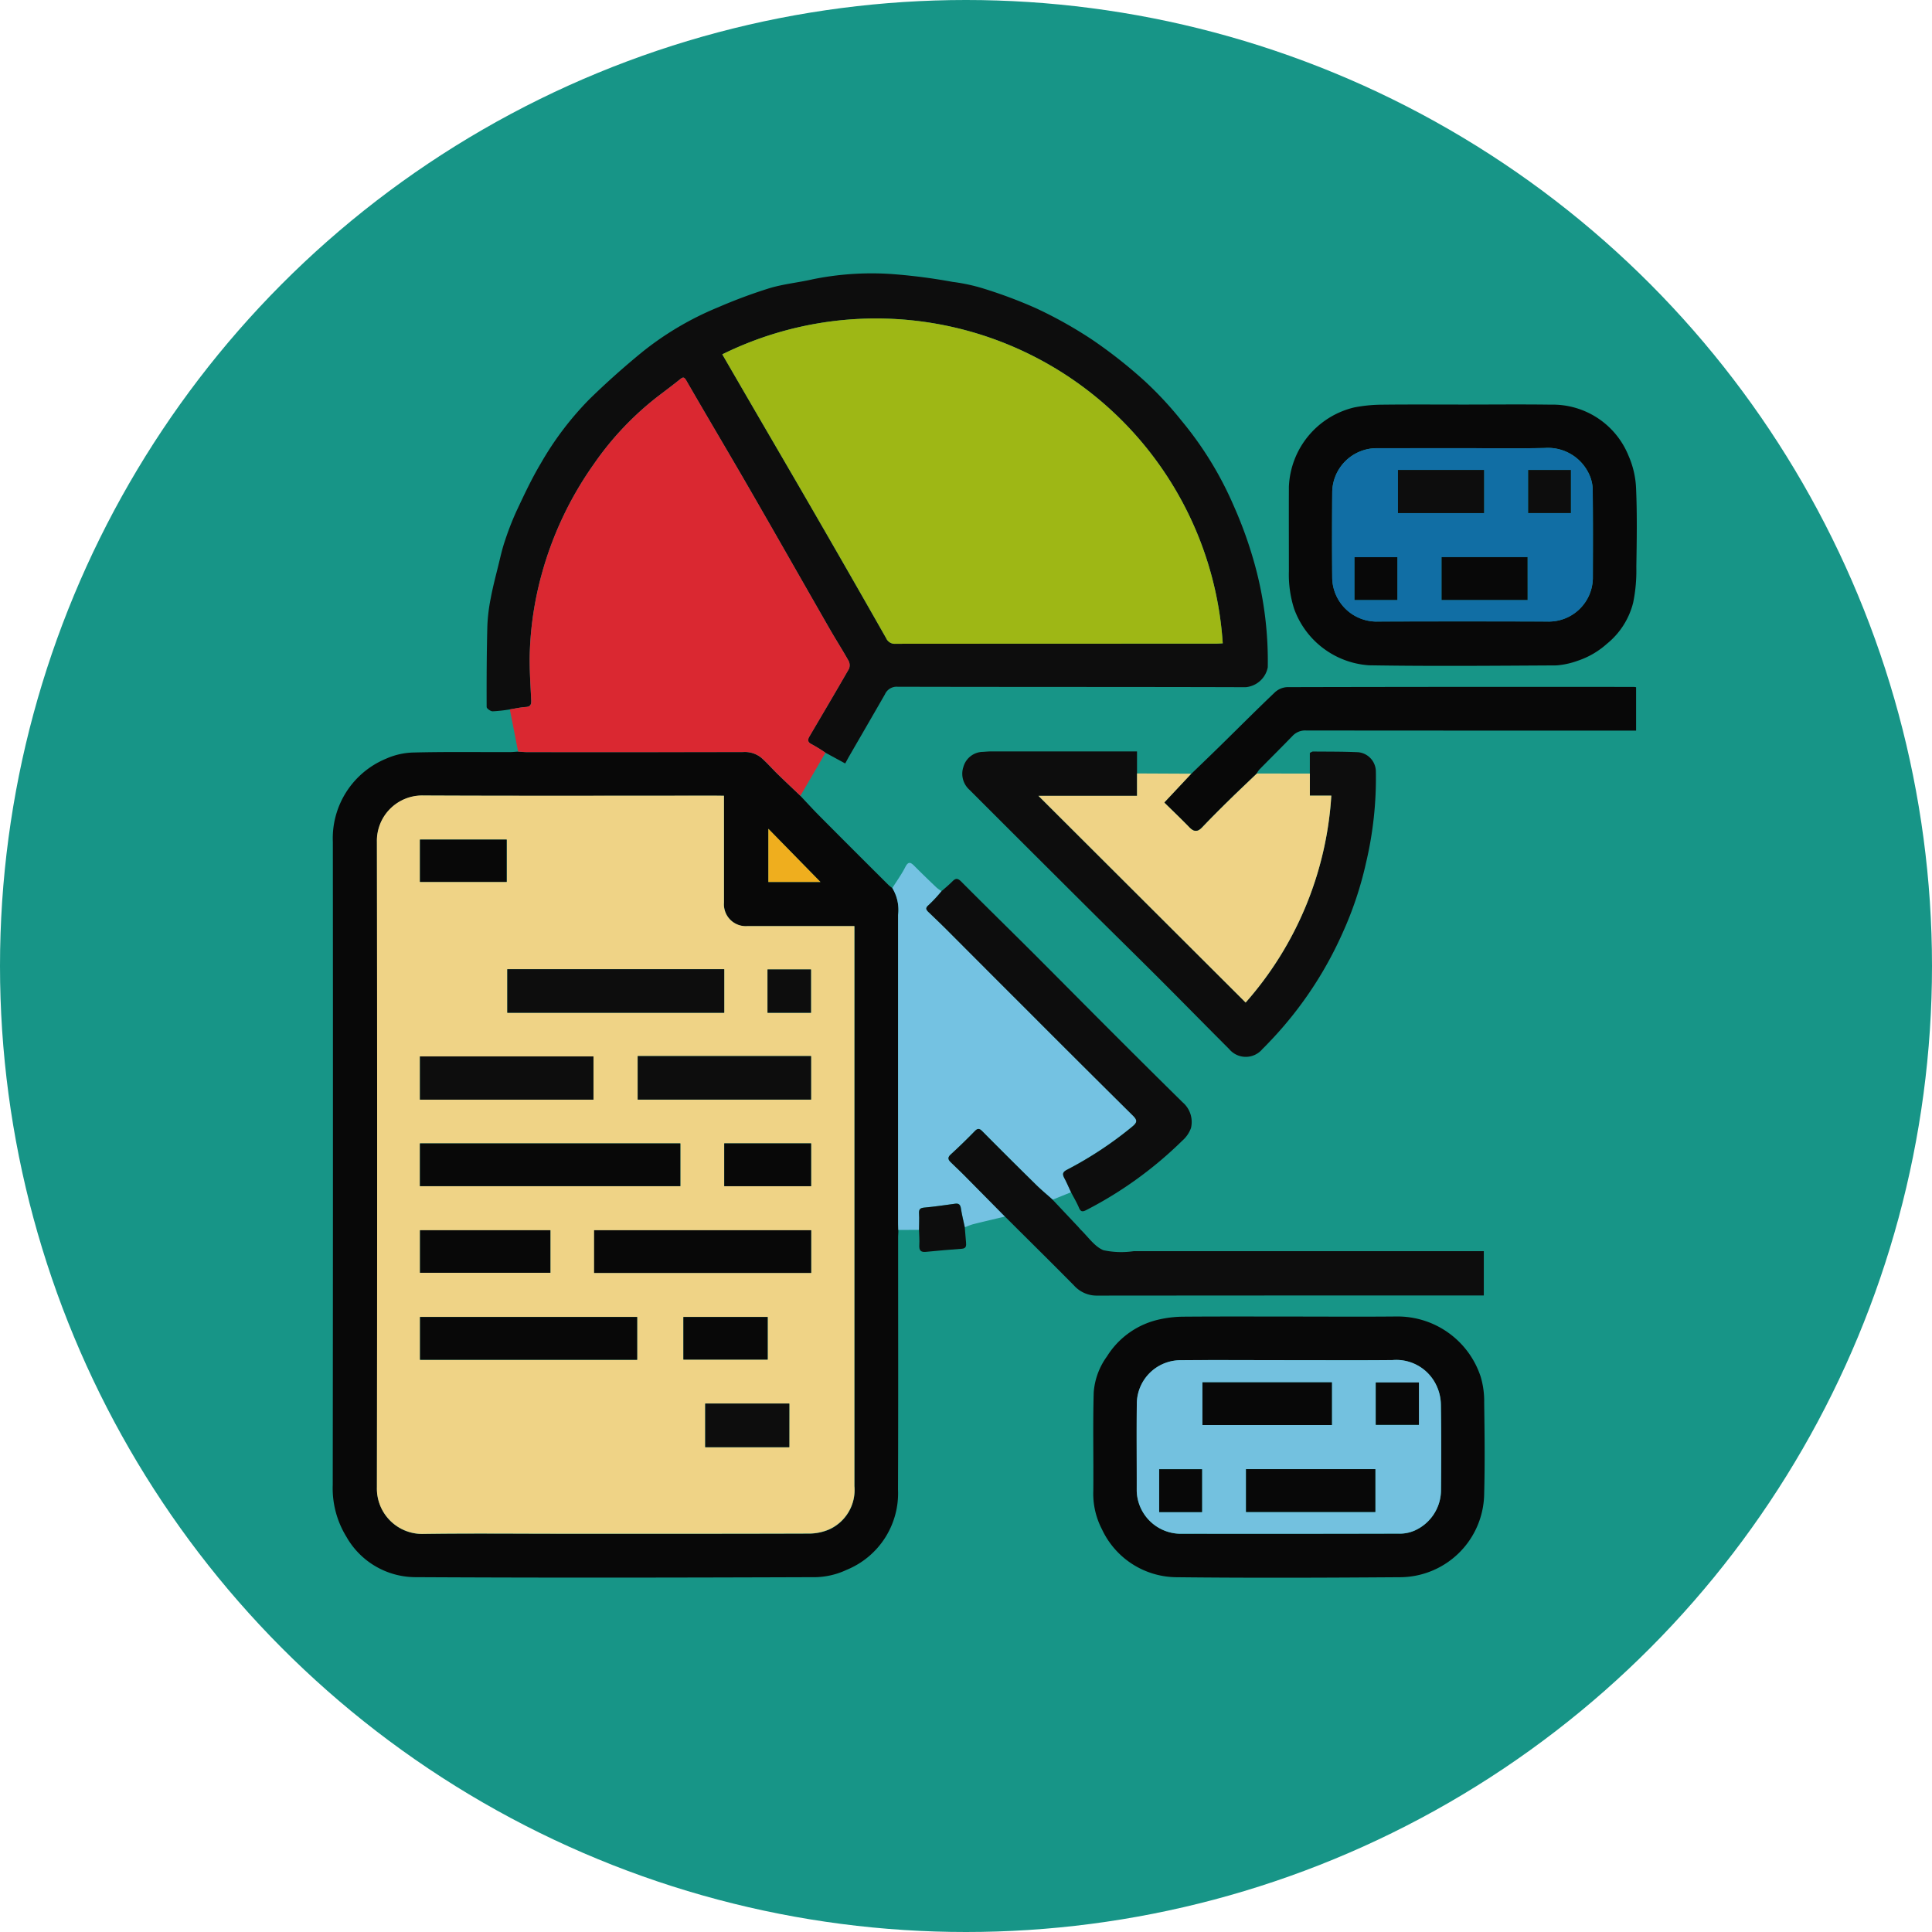 <svg xmlns="http://www.w3.org/2000/svg" width="134" height="134" viewBox="0 0 134 134">
  <g id="Grupo_909102" data-name="Grupo 909102" transform="translate(-391 -2764.636)">
    <circle id="Elipse_5076" data-name="Elipse 5076" cx="67" cy="67" r="67" transform="translate(391 2764.636)" fill="#179587"/>
    <g id="Grupo_904918" data-name="Grupo 904918" transform="translate(-26.551 1802.288)">
      <path id="Trazado_633974" data-name="Trazado 633974" d="M473.062,1066.581c.447.472.883.953,1.342,1.414q2.38,2.394,4.774,4.775a3.012,3.012,0,0,0,.265.211,2.913,2.913,0,0,1,.4,1.871q-.013,10.655,0,21.309c0,.177.01.354.015.531s-.015.354-.015.531c0,5.824.015,11.648-.008,17.473a5.736,5.736,0,0,1-3.563,5.571,5.33,5.33,0,0,1-2.119.508c-9.277.033-18.554.05-27.83,0a5.521,5.521,0,0,1-4.751-2.81,6.424,6.424,0,0,1-.943-3.595q.025-22.289.008-44.577a5.973,5.973,0,0,1,3.685-5.782,4.96,4.96,0,0,1,1.95-.433c2.193-.055,4.388-.023,6.582-.027.209,0,.417-.022.626-.033.208.013.416.036.624.036q7.5,0,15-.006a1.8,1.8,0,0,1,1.25.4c.407.358.764.773,1.153,1.152C472.022,1065.6,472.544,1066.086,473.062,1066.581Zm-5.3,0h-.548c-6.759,0-13.519.019-20.278-.012a3.145,3.145,0,0,0-3.237,3.22q.027,22.384,0,44.767a3.144,3.144,0,0,0,3.217,3.227c3.258-.047,6.517-.013,9.776-.013,5.646,0,11.292.007,16.939-.012a3.544,3.544,0,0,0,1.432-.286,3,3,0,0,0,1.754-3q-.006-19.141,0-38.282v-.564h-.578q-3.412,0-6.824,0a1.517,1.517,0,0,1-1.644-1.637c-.006-1.452,0-2.9,0-4.356Zm6.694,5.98-3.613-3.69v3.69Z" transform="translate(0 -49.038)" fill="#080808"/>
      <path id="Trazado_633975" data-name="Trazado 633975" d="M468.7,1011.55a9.982,9.982,0,0,1-1.193.133c-.144,0-.415-.192-.415-.3-.006-1.874,0-3.749.049-5.623a12.387,12.387,0,0,1,.239-1.945c.141-.754.338-1.5.521-2.242.137-.556.258-1.119.441-1.66a20.037,20.037,0,0,1,.82-2.117c.526-1.119,1.051-2.246,1.685-3.306a21.672,21.672,0,0,1,3.371-4.452c1.167-1.14,2.39-2.231,3.653-3.264a21.332,21.332,0,0,1,5.285-3.116,35.992,35.992,0,0,1,3.555-1.322c.979-.294,2.015-.39,3.014-.621a20.5,20.5,0,0,1,5.659-.345,39.921,39.921,0,0,1,4.027.529,12.638,12.638,0,0,1,2.043.432,32.728,32.728,0,0,1,3.722,1.387,29.685,29.685,0,0,1,3.905,2.184,33.276,33.276,0,0,1,3.658,2.881,25.078,25.078,0,0,1,2.567,2.766,24.209,24.209,0,0,1,3.6,5.878,28.806,28.806,0,0,1,1.542,4.376,25.159,25.159,0,0,1,.821,6.831,1.714,1.714,0,0,1-1.531,1.376c-8.049-.026-16.1-.01-24.146-.031a.888.888,0,0,0-.878.53c-.813,1.419-1.635,2.832-2.453,4.248-.1.171-.19.346-.3.543l-1.371-.746a10.7,10.7,0,0,0-.959-.59c-.288-.14-.284-.312-.152-.537.916-1.562,1.841-3.118,2.741-4.69a.664.664,0,0,0-.025-.552c-.417-.747-.881-1.468-1.307-2.21-1.889-3.292-3.762-6.593-5.659-9.881-1.416-2.453-2.868-4.886-4.281-7.341-.163-.282-.243-.26-.453-.091-.488.392-.99.767-1.488,1.146a21.063,21.063,0,0,0-4.481,4.726,24.284,24.284,0,0,0-3.623,7.661,23.185,23.185,0,0,0-.823,5.492c-.027,1.061.05,2.126.1,3.188.014.3-.02.486-.382.509S469.066,1011.492,468.7,1011.55Zm14.735-24.626c.737,1.271,1.452,2.505,2.169,3.739,1.393,2.4,2.794,4.791,4.18,7.193q2.522,4.37,5.017,8.755a.652.652,0,0,0,.666.388q11.083-.013,22.165-.008c.171,0,.342-.014.514-.023A24.1,24.1,0,0,0,483.436,986.924Z" transform="translate(-15.788)" fill="#0d0d0d"/>
      <path id="Trazado_633976" data-name="Trazado 633976" d="M471.082,1022.221c.365-.058.729-.142,1.1-.165s.4-.209.382-.509c-.05-1.062-.127-2.127-.1-3.188a23.189,23.189,0,0,1,.823-5.492,24.285,24.285,0,0,1,3.623-7.661,21.064,21.064,0,0,1,4.481-4.726c.5-.379,1-.754,1.488-1.146.211-.169.291-.191.453.091,1.413,2.455,2.865,4.887,4.281,7.341,1.9,3.288,3.77,6.589,5.659,9.881.426.742.89,1.463,1.307,2.21a.664.664,0,0,1,.025.552c-.9,1.571-1.825,3.128-2.741,4.69-.132.226-.136.4.152.537a10.669,10.669,0,0,1,.959.59l-1.739,2.987c-.518-.495-1.04-.984-1.553-1.484-.389-.38-.746-.794-1.153-1.152a1.8,1.8,0,0,0-1.25-.4q-7.5.018-15,.005c-.208,0-.416-.023-.624-.036Z" transform="translate(-18.169 -10.671)" fill="#da2831"/>
      <path id="Trazado_633977" data-name="Trazado 633977" d="M585.01,1160.647c2.484,0,4.969.019,7.453-.005a6.065,6.065,0,0,1,5.817,4.185,5.9,5.9,0,0,1,.241,1.785c.028,2.1.056,4.2,0,6.291a5.862,5.862,0,0,1-5.9,5.823c-5.146.036-10.292.057-15.437,0a5.753,5.753,0,0,1-5.173-3.323,5.355,5.355,0,0,1-.6-2.674c.021-2.274-.036-4.55.028-6.823a4.841,4.841,0,0,1,.918-2.493,5.724,5.724,0,0,1,3.679-2.577,7.8,7.8,0,0,1,1.563-.18C580.074,1160.636,582.542,1160.646,585.01,1160.647Zm-.011,3.025c-2.533,0-5.066-.022-7.6.008a3.036,3.036,0,0,0-2.968,2.966c-.026,2.032,0,4.065-.007,6.1a3.061,3.061,0,0,0,2.95,2.967q7.6,0,15.2-.008a2.561,2.561,0,0,0,1.121-.211,3.082,3.082,0,0,0,1.833-2.85c.021-1.968.024-3.937-.009-5.9a3.2,3.2,0,0,0-.31-1.316,3.073,3.073,0,0,0-3.045-1.759C589.774,1163.687,587.386,1163.671,585,1163.672Z" transform="translate(-78.03 -106.985)" fill="#080808"/>
      <path id="Trazado_633978" data-name="Trazado 633978" d="M537.267,1108.108c-.005-.177-.015-.353-.015-.53q0-10.654,0-21.309a2.914,2.914,0,0,0-.4-1.871c.3-.485.643-.952.9-1.46.211-.415.379-.324.632-.069.506.509,1.022,1.008,1.54,1.5a2.654,2.654,0,0,0,.34.24,9.77,9.77,0,0,1-.886.955c-.236.2-.21.311-.025.488.435.418.872.834,1.3,1.261q2.8,2.795,5.588,5.594,3.641,3.638,7.292,7.265c.332.328.312.482-.063.787a25.93,25.93,0,0,1-4.5,2.97c-.328.169-.33.318-.183.594.169.316.308.647.46.972l-1.274.514c-.383-.343-.781-.67-1.147-1.031q-1.877-1.847-3.731-3.716c-.2-.2-.318-.218-.524-.007q-.816.836-1.677,1.627c-.217.2-.174.347,0,.515.314.311.639.611.951.925q1.415,1.426,2.824,2.858c-.749.179-1.5.352-2.246.54a4.481,4.481,0,0,0-.539.207c-.092-.433-.2-.864-.268-1.3-.039-.259-.135-.375-.4-.339-.708.1-1.416.2-2.127.267-.29.025-.394.1-.378.4.021.383,0,.768,0,1.152Z" transform="translate(-57.41 -60.455)" fill="#74c2e2"/>
      <path id="Trazado_633979" data-name="Trazado 633979" d="M617.138,1003.832c2.016,0,4.032-.022,6.048.006a5.669,5.669,0,0,1,5.4,3.534,6.275,6.275,0,0,1,.529,2.315c.076,1.8.045,3.612.016,5.417a11.069,11.069,0,0,1-.219,2.465,5.334,5.334,0,0,1-1.823,2.856,5.759,5.759,0,0,1-2.057,1.187,5.488,5.488,0,0,1-1.444.311c-4.338.024-8.677.064-13.014-.008a5.948,5.948,0,0,1-5.182-3.93,7.824,7.824,0,0,1-.359-2.591c0-1.951-.008-3.9,0-5.854a5.9,5.9,0,0,1,4.535-5.51,10.4,10.4,0,0,1,1.758-.188C613.268,1003.817,615.2,1003.832,617.138,1003.832Zm-.021,3.025q-3,0-6,0a3.089,3.089,0,0,0-3.077,3.083c-.013,1.984-.017,3.968,0,5.951a3.085,3.085,0,0,0,2.982,2.989q6.048-.016,12.1,0a3.056,3.056,0,0,0,2.994-2.972c.007-2.032.013-4.064-.009-6.1a2.613,2.613,0,0,0-.236-1.113,3.139,3.139,0,0,0-3.091-1.852C620.892,1006.884,619,1006.856,617.117,1006.857Z" transform="translate(-98.087 -13.424)" fill="#080808"/>
      <path id="Trazado_633980" data-name="Trazado 633980" d="M572.975,1065.017v-1.438c.1-.045.16-.093.217-.093,1.048.01,2.1,0,3.143.049a1.355,1.355,0,0,1,1.219,1.324,25.459,25.459,0,0,1-.685,6.359,24.71,24.71,0,0,1-1.595,4.789,26.417,26.417,0,0,1-4.814,7.313c-.257.272-.511.547-.779.808a1.5,1.5,0,0,1-2.305-.009c-1.634-1.631-3.248-3.282-4.881-4.914-1.591-1.59-3.2-3.164-4.794-4.75q-4.174-4.154-8.338-8.318a1.489,1.489,0,0,1-.419-1.574,1.427,1.427,0,0,1,1.344-1.053c.193-.01.386-.031.579-.031q4.792,0,9.583,0h.538v3.085h-6.834l14.367,14.335a23.913,23.913,0,0,0,5.942-14.352h-1.489Z" transform="translate(-64.576 -49.014)" fill="#0d0d0d"/>
      <path id="Trazado_633981" data-name="Trazado 633981" d="M580.8,1067.282v1.527h1.489a23.912,23.912,0,0,1-5.942,14.352l-14.367-14.335h6.834v-1.554l3.778.018-1.875,2c.607.6,1.183,1.144,1.734,1.715.3.315.554.34.868.011.613-.643,1.242-1.272,1.876-1.895s1.28-1.231,1.922-1.845Z" transform="translate(-72.4 -51.279)" fill="#efd386"/>
      <path id="Trazado_633982" data-name="Trazado 633982" d="M550.426,1134.482q-1.412-1.429-2.824-2.858c-.311-.314-.637-.614-.951-.925-.169-.168-.213-.316,0-.515q.862-.789,1.677-1.627c.206-.211.323-.195.524.007q1.853,1.87,3.731,3.716c.366.36.764.688,1.147,1.031q.893.947,1.785,1.894c.052.055.1.12.15.173.521.5.967,1.181,1.587,1.435a5.9,5.9,0,0,0,2.107.066q11.858,0,23.717,0h.559v3.072h-.482q-13.165,0-26.33.011a2.111,2.111,0,0,1-1.609-.7C553.631,1137.66,552.025,1136.075,550.426,1134.482Z" transform="translate(-63.17 -87.753)" fill="#0d0d0d"/>
      <path id="Trazado_633983" data-name="Trazado 633983" d="M590.036,1058.4c-.641.614-1.288,1.223-1.922,1.845s-1.263,1.251-1.876,1.895c-.313.329-.563.3-.868-.011-.551-.57-1.127-1.117-1.734-1.715l1.875-2c.682-.66,1.368-1.318,2.046-1.982,1.246-1.222,2.477-2.459,3.741-3.661a1.363,1.363,0,0,1,.847-.359q12.02-.029,24.041-.015c.046,0,.092.011.164.019v3.013h-.578q-11.15,0-22.3-.009a1.192,1.192,0,0,0-.943.368c-.764.788-1.544,1.561-2.313,2.344A1.74,1.74,0,0,0,590.036,1058.4Z" transform="translate(-85.322 -42.406)" fill="#080808"/>
      <path id="Trazado_633984" data-name="Trazado 633984" d="M552.735,1107.142c-.152-.325-.291-.656-.46-.972-.147-.276-.145-.425.183-.594a25.929,25.929,0,0,0,4.5-2.97c.375-.305.394-.459.063-.787q-3.658-3.62-7.292-7.265-2.8-2.794-5.588-5.594c-.427-.427-.864-.843-1.3-1.261-.184-.177-.211-.291.025-.488a9.734,9.734,0,0,0,.886-.955c.253-.226.517-.442.755-.683.216-.218.357-.232.6.008,1.659,1.668,3.343,3.313,5.008,4.975,1.9,1.9,3.793,3.818,5.7,5.721q2.322,2.323,4.662,4.627a1.792,1.792,0,0,1,.573,1.784,2.125,2.125,0,0,1-.606.876,27.258,27.258,0,0,1-6.637,4.8c-.282.148-.409.137-.534-.174C553.119,1107.828,552.914,1107.49,552.735,1107.142Z" transform="translate(-60.896 -62.097)" fill="#0d0d0d"/>
      <path id="Trazado_633985" data-name="Trazado 633985" d="M541.438,1143.065c0-.384.024-.77,0-1.152-.016-.294.088-.374.378-.4.711-.062,1.419-.171,2.127-.267.268-.036.363.079.4.339.067.437.176.867.268,1.3.029.348.057.7.088,1.043.019.224.019.418-.289.441-.831.063-1.662.129-2.491.214-.372.038-.48-.108-.461-.462S541.448,1143.417,541.438,1143.065Z" transform="translate(-60.145 -95.409)" fill="#0d0d0d"/>
      <path id="Trazado_633986" data-name="Trazado 633986" d="M472.3,1071.087v3.045c0,1.452,0,2.9,0,4.356a1.517,1.517,0,0,0,1.644,1.637q3.412.007,6.824,0h.578v.564q0,19.141,0,38.282a3,3,0,0,1-1.754,3,3.541,3.541,0,0,1-1.432.286c-5.647.019-11.293.013-16.939.013-3.259,0-6.518-.034-9.776.013a3.144,3.144,0,0,1-3.217-3.227q.036-22.383,0-44.767a3.145,3.145,0,0,1,3.237-3.221c6.759.031,13.519.012,20.278.012Zm-21.084,27.078h18.06V1095.2h-18.06Zm6.06-15.045v3.018h15.043v-3.018Zm21.071,21.062v-2.959H463.3v2.959Zm-12.067,3.057H451.222v2.969h15.057Zm.04-18.092v3.017H478.34v-3.017Zm-15.1,3.02h12.033v-3H451.216Zm9.043,9.058h-9.04v2.95h9.04Zm16.572,12.022H471v3.023h5.828Zm-25.615-36.184h6.013v-2.932h-6.013Zm21.106,21.106h6.02V1095.2h-6.02Zm3.008,9.072h-5.842v2.953h5.842Zm-.008-21.1h3.012v-3h-3.012Z" transform="translate(-4.537 -53.548)" fill="#efd386"/>
      <path id="Trazado_633987" data-name="Trazado 633987" d="M519.146,1080.473h-3.613v-3.691Z" transform="translate(-44.69 -56.953)" fill="#efae1e"/>
      <path id="Trazado_633988" data-name="Trazado 633988" d="M507.611,991.515a24.1,24.1,0,0,1,34.71,20.044c-.171.008-.343.023-.514.023q-11.082,0-22.165.008a.652.652,0,0,1-.666-.389q-2.488-4.389-5.017-8.755c-1.386-2.4-2.787-4.8-4.18-7.193C509.063,994.02,508.348,992.786,507.611,991.515Z" transform="translate(-39.963 -4.591)" fill="#9eb715"/>
      <path id="Trazado_633989" data-name="Trazado 633989" d="M589.444,1168.142c2.388,0,4.775.016,7.163-.007a3.073,3.073,0,0,1,3.045,1.759,3.2,3.2,0,0,1,.31,1.316c.033,1.968.029,3.936.009,5.9a3.083,3.083,0,0,1-1.833,2.85,2.565,2.565,0,0,1-1.121.211q-7.6.02-15.2.007a3.061,3.061,0,0,1-2.95-2.967c.005-2.033-.019-4.066.007-6.1a3.036,3.036,0,0,1,2.968-2.966C584.378,1168.122,586.911,1168.143,589.444,1168.142Zm-6.018,1.539v2.961H592.4v-2.961Zm11.99,8.991V1175.7h-8.968v2.971Zm.033-6.045h2.99v-2.937h-2.99Zm-12.057,6.052v-2.972h-2.969v2.972Z" transform="translate(-82.475 -111.456)" fill="#73c1df"/>
      <path id="Trazado_633990" data-name="Trazado 633990" d="M621.548,1011.326c1.887,0,3.775.028,5.661-.009a3.139,3.139,0,0,1,3.091,1.852,2.613,2.613,0,0,1,.236,1.113c.022,2.032.016,4.064.009,6.1a3.056,3.056,0,0,1-2.994,2.972q-6.048-.024-12.1,0a3.085,3.085,0,0,1-2.982-2.989c-.018-1.984-.015-3.967,0-5.951a3.089,3.089,0,0,1,3.077-3.083Q618.549,1011.329,621.548,1011.326Zm-4.519,1.51v2.993H623v-2.993Zm8.99,9.018v-2.968h-5.958v2.968Zm.043-9.016v2.989h2.962v-2.989Zm-9.077,9.014v-2.965H614.02v2.965Z" transform="translate(-102.519 -17.895)" fill="#116ea4"/>
      <path id="Trazado_633991" data-name="Trazado 633991" d="M455.625,1133.85v-2.963h18.06v2.963Z" transform="translate(-8.948 -89.233)" fill="#080808"/>
      <path id="Trazado_633992" data-name="Trazado 633992" d="M470.649,1100.934h15.043v3.018H470.649Z" transform="translate(-17.911 -71.362)" fill="#0d0d0d"/>
      <path id="Trazado_633993" data-name="Trazado 633993" d="M500.626,1148.771H485.575v-2.959h15.051Z" transform="translate(-26.816 -98.137)" fill="#080808"/>
      <path id="Trazado_633994" data-name="Trazado 633994" d="M470.7,1160.725v2.969H455.644v-2.969Z" transform="translate(-8.959 -107.034)" fill="#080808"/>
      <path id="Trazado_633995" data-name="Trazado 633995" d="M493.069,1115.873H505.09v3.017H493.069Z" transform="translate(-31.287 -80.275)" fill="#0d0d0d"/>
      <path id="Trazado_633996" data-name="Trazado 633996" d="M455.629,1118.917v-3h12.033v3Z" transform="translate(-8.95 -80.299)" fill="#0d0d0d"/>
      <path id="Trazado_633997" data-name="Trazado 633997" d="M464.678,1145.813v2.95h-9.04v-2.95Z" transform="translate(-8.955 -98.138)" fill="#080808"/>
      <path id="Trazado_633998" data-name="Trazado 633998" d="M510.51,1175.617v3.023h-5.828v-3.023Z" transform="translate(-38.216 -115.919)" fill="#0d0d0d"/>
      <path id="Trazado_633999" data-name="Trazado 633999" d="M455.629,1081.579v-2.933h6.013v2.933Z" transform="translate(-8.95 -58.065)" fill="#080808"/>
      <path id="Trazado_634000" data-name="Trazado 634000" d="M507.952,1133.847v-2.969h6.02v2.969Z" transform="translate(-40.167 -89.227)" fill="#080808"/>
      <path id="Trazado_634001" data-name="Trazado 634001" d="M506.769,1160.73v2.953h-5.842v-2.953Z" transform="translate(-35.976 -107.038)" fill="#080808"/>
      <path id="Trazado_634002" data-name="Trazado 634002" d="M515.391,1103.981v-3H518.4v3Z" transform="translate(-44.605 -71.393)" fill="#0d0d0d"/>
      <path id="Trazado_634003" data-name="Trazado 634003" d="M590.17,1171.967h8.977v2.961H590.17Z" transform="translate(-89.22 -113.742)" fill="#080808"/>
      <path id="Trazado_634004" data-name="Trazado 634004" d="M606.631,1189.862h-8.968v-2.971h8.968Z" transform="translate(-93.69 -122.646)" fill="#080808"/>
      <path id="Trazado_634005" data-name="Trazado 634005" d="M619.975,1174.927v-2.937h2.99v2.937Z" transform="translate(-107.002 -113.756)" fill="#080808"/>
      <path id="Trazado_634006" data-name="Trazado 634006" d="M585.7,1189.877h-2.969v-2.972H585.7Z" transform="translate(-84.779 -122.654)" fill="#080808"/>
      <path id="Trazado_634007" data-name="Trazado 634007" d="M623.786,1015.085h5.97v2.993h-5.97Z" transform="translate(-109.275 -20.143)" fill="#0d0d0d"/>
      <path id="Trazado_634008" data-name="Trazado 634008" d="M637.26,1033.051H631.3v-2.969h5.958Z" transform="translate(-113.76 -29.091)" fill="#080808"/>
      <path id="Trazado_634009" data-name="Trazado 634009" d="M646.179,1015.089h2.962v2.989h-2.962Z" transform="translate(-122.636 -20.145)" fill="#0d0d0d"/>
      <path id="Trazado_634010" data-name="Trazado 634010" d="M619.291,1033.05h-2.965v-2.965h2.965Z" transform="translate(-104.825 -29.092)" fill="#080808"/>
    </g>
  </g>
</svg>

